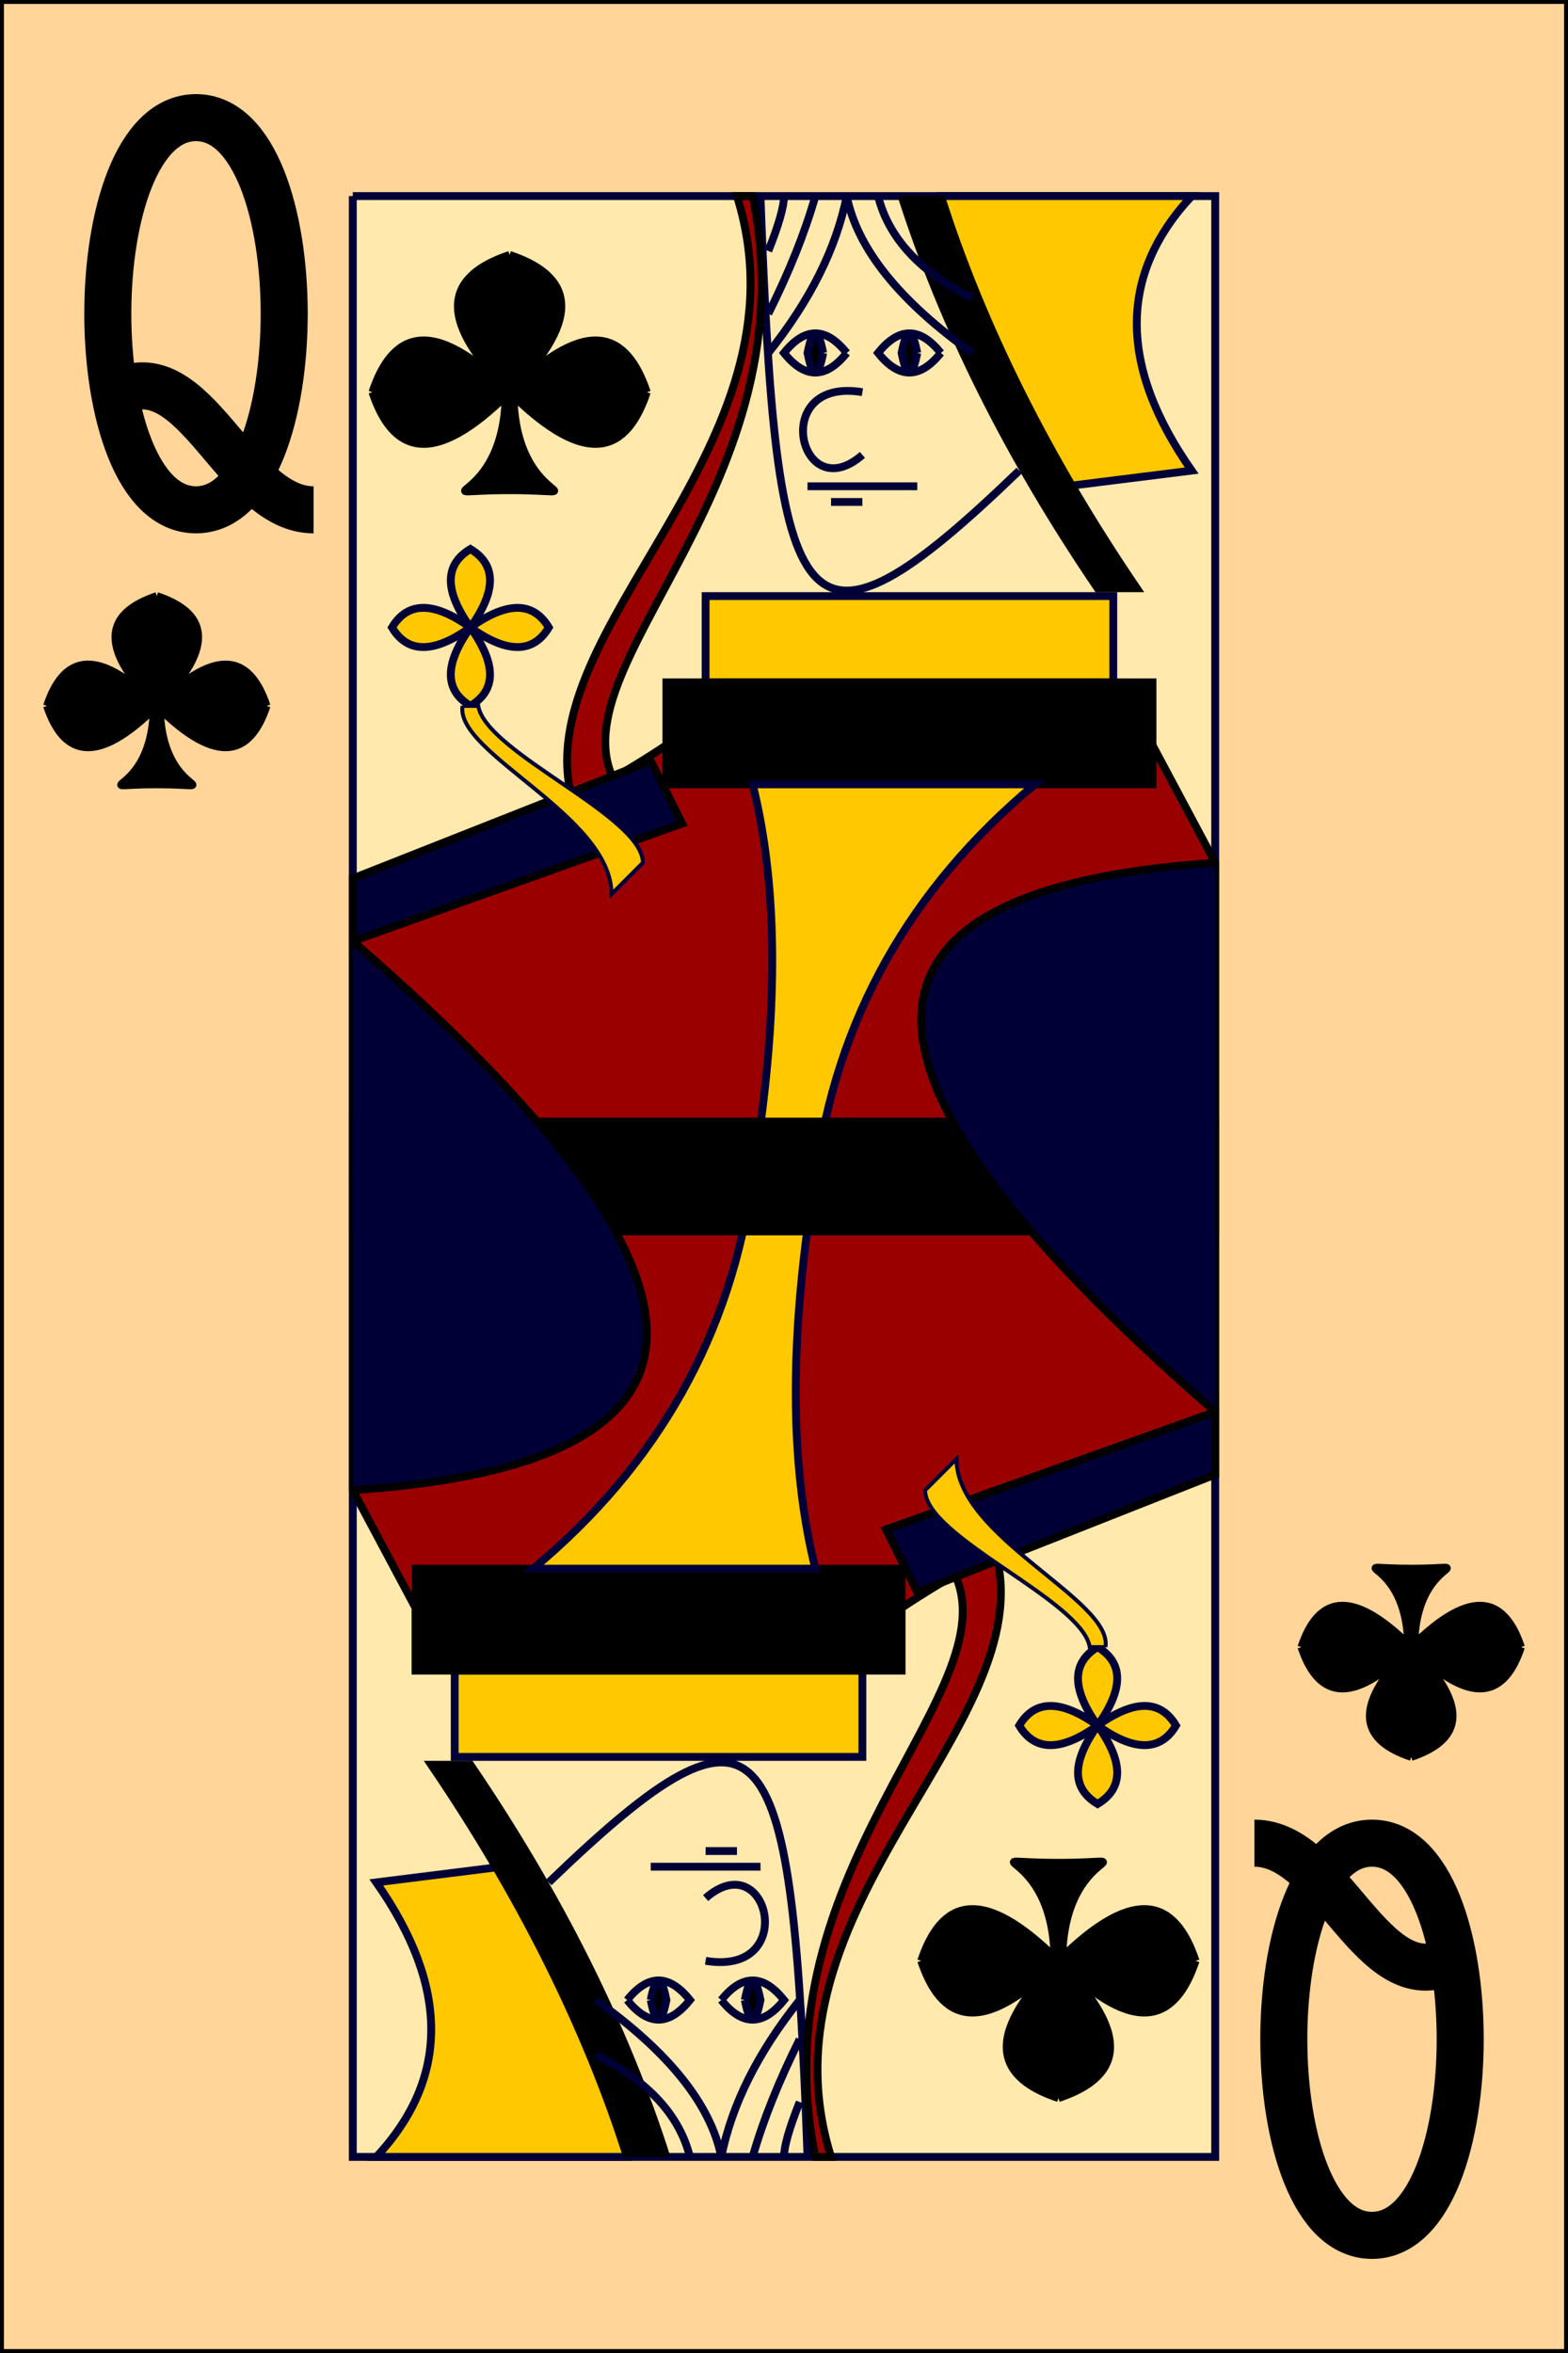 <?xml version="1.0" encoding="utf-8" ?>
<svg baseProfile="full" height="300px" version="1.1" width="200px" xmlns="http://www.w3.org/2000/svg" xmlns:ev="http://www.w3.org/2001/xml-events" xmlns:xlink="http://www.w3.org/1999/xlink"><rect width="100%" height="100%" fill="#808080" stroke="none"/><defs /><g><rect fill="rgb(255,213,153)" height="300px" stroke="rgb(0,0,0)" width="200px" x="0" y="0" /><path d="M 45 25 L 45 275 L 155 275 L 155 25 L 45 25" fill="rgb(255,233,173)" stroke="rgb(0,0,55)" stroke-width="1" /><path d="M 136 62 L 152 60 Q 138 40 152 25 L 120 25 Q 128 50 136 62" fill="rgb(255,200,0)" stroke="rgb(0,0,55)" stroke-width="1" /><path d="M 136 62 L 152 60 Q 138 40 152 25 L 120 25 Q 128 50 136 62" fill="rgb(255,200,0)" stroke="rgb(0,0,55)" stroke-width="1" transform="rotate(180,100,150)" /><path d="M 115 25 Q 123 50 140 75 L 145 75 Q 128 50 120 25" fill="rgb(0,0,0)" stroke="rgb(0,0,0)" stroke-width="1" /><path d="M 115 25 Q 123 50 140 75 L 145 75 Q 128 50 120 25" fill="rgb(0,0,0)" stroke="rgb(0,0,0)" stroke-width="1" transform="rotate(180,100,150)" /><path d="M 108 25 Q 106 35 98 45 M 104 25 Q 102 32 98 40 M 100 25 Q 100 27 98 32 M 108 25 Q 110 35 124 45 M 112 25 Q 114 33 124 38" fill="none" stroke="rgb(0,0,55)" stroke-width="1" /><path d="M 108 25 Q 106 35 98 45 M 104 25 Q 102 32 98 40 M 100 25 Q 100 27 98 32 M 108 25 Q 110 35 124 45 M 112 25 Q 114 33 124 38" fill="none" stroke="rgb(0,0,55)" stroke-width="1" transform="rotate(180,100,150)" /><path d="M 97 25 C 99 80 102 87 130 60" fill="none" stroke="rgb(0,0,55)" stroke-width="1" /><path d="M 97 25 C 99 80 102 87 130 60" fill="none" stroke="rgb(0,0,55)" stroke-width="1" transform="rotate(180,100,150)" /><path d="M 110 50 C 98 48 102 65 110 58" fill="none" stroke="rgb(0,0,55)" stroke-width="1" /><path d="M 110 50 C 98 48 102 65 110 58" fill="none" stroke="rgb(0,0,55)" stroke-width="1" transform="rotate(180,100,150)" /><path d="M 120 45 Q 116 50 112 45 Q 116 40 120 45 " fill="none" stroke="rgb(0,0,55)" stroke-width="1" /><path d="M 120 45 Q 116 50 112 45 Q 116 40 120 45 " fill="none" stroke="rgb(0,0,55)" stroke-width="1" transform="rotate(180,100,150)" /><path d="M 117 45 Q 116 50 115 45 Q 116 40 117 45 " fill="rgb(0,0,0)" stroke="rgb(0,0,55)" stroke-width="1" /><path d="M 117 45 Q 116 50 115 45 Q 116 40 117 45 " fill="rgb(0,0,0)" stroke="rgb(0,0,55)" stroke-width="1" transform="rotate(180,100,150)" /><path d="M 108 45 Q 104 50 100 45 Q 104 40 108 45 " fill="none" stroke="rgb(0,0,55)" stroke-width="1" /><path d="M 108 45 Q 104 50 100 45 Q 104 40 108 45 " fill="none" stroke="rgb(0,0,55)" stroke-width="1" transform="rotate(180,100,150)" /><path d="M 105 45 Q 104 50 103 45 Q 104 40 105 45 " fill="rgb(0,0,0)" stroke="rgb(0,0,55)" stroke-width="1" /><path d="M 105 45 Q 104 50 103 45 Q 104 40 105 45 " fill="rgb(0,0,0)" stroke="rgb(0,0,55)" stroke-width="1" transform="rotate(180,100,150)" /><path d="M 117 62 L 103 62" fill="rgb(0,0,0)" stroke="rgb(0,0,55)" stroke-width="1" /><path d="M 117 62 L 103 62" fill="rgb(0,0,0)" stroke="rgb(0,0,55)" stroke-width="1" transform="rotate(180,100,150)" /><path d="M 110 64 L 106 64" fill="rgb(0,0,0)" stroke="rgb(0,0,55)" stroke-width="1" /><path d="M 110 64 L 106 64" fill="rgb(0,0,0)" stroke="rgb(0,0,55)" stroke-width="1" transform="rotate(180,100,150)" /><path d="M 155 110 L 147 95 L 85 95 Q 67 107 45 112 L 45 150 L 155 150 Z" fill="rgb(155,0,0)" stroke="rgb(0,0,0)" stroke-width="1" /><path d="M 155 110 L 147 95 L 85 95 Q 67 107 45 112 L 45 150 L 155 150 Z" fill="rgb(155,0,0)" stroke="rgb(0,0,0)" stroke-width="1" transform="rotate(180,100,150)" /><path d="M 90 76 L 142 76 L 142 87 L 90 87 Z" fill="rgb(255,200,0)" stroke="rgb(0,0,55)" stroke-width="1" /><path d="M 90 76 L 142 76 L 142 87 L 90 87 Z" fill="rgb(255,200,0)" stroke="rgb(0,0,55)" stroke-width="1" transform="rotate(180,100,150)" /><path d="M 85 87 L 147 87 L 147 100 L 85 100 Z" fill="rgb(0,0,0)" stroke="rgb(0,0,0)" stroke-width="1" /><path d="M 85 87 L 147 87 L 147 100 L 85 100 Z" fill="rgb(0,0,0)" stroke="rgb(0,0,0)" stroke-width="1" transform="rotate(180,100,150)" /><path d="M 96 100 Q 101 120 96 150 L 104 150 Q 108 120 132 100 Z" fill="rgb(255,200,0)" stroke="rgb(0,0,55)" stroke-width="1" /><path d="M 96 100 Q 101 120 96 150 L 104 150 Q 108 120 132 100 Z" fill="rgb(255,200,0)" stroke="rgb(0,0,55)" stroke-width="1" transform="rotate(180,100,150)" /><path d="M 45 143 L 155 143 L 155 157 L 45 157 Z" fill="rgb(0,0,0)" stroke="rgb(0,0,0)" stroke-width="1" /><path d="M 94 25 C 104 57 67 80 73 102 L 80 102 C 67 87 104 64 96 25 Z" fill="rgb(155,0,0)" stroke="rgb(0,0,0)" stroke-width="1" /><path d="M 94 25 C 104 57 67 80 73 102 L 80 102 C 67 87 104 64 96 25 Z" fill="rgb(155,0,0)" stroke="rgb(0,0,0)" stroke-width="1" transform="rotate(180,100,150)" /><path d="M 83 97 L 45 112 L 45 120 L 87 105 Z" fill="rgb(0,0,55)" stroke="rgb(0,0,0)" stroke-width="1" /><path d="M 83 97 L 45 112 L 45 120 L 87 105 Z" fill="rgb(0,0,55)" stroke="rgb(0,0,0)" stroke-width="1" transform="rotate(180,100,150)" /><path d="M 155 110 Q 80 115 155 180" fill="rgb(0,0,55)" stroke="rgb(0,0,0)" stroke-width="1" /><path d="M 155 110 Q 80 115 155 180" fill="rgb(0,0,55)" stroke="rgb(0,0,0)" stroke-width="1" transform="rotate(180,100,150)" /><path d="M 60 80 Q 55 73 60 70 Q 65 73 60 80 Q 53 85 50 80 Q 53 75 60 80 Q 67 85 70 80 Q 67 75 60 80 Q 55 87 60 90 Q 65 87 60 80" fill="rgb(255,200,0)" stroke="rgb(0,0,55)" stroke-width="1" /><path d="M 60 80 Q 55 73 60 70 Q 65 73 60 80 Q 53 85 50 80 Q 53 75 60 80 Q 67 85 70 80 Q 67 75 60 80 Q 55 87 60 90 Q 65 87 60 80" fill="rgb(255,200,0)" stroke="rgb(0,0,55)" stroke-width="1" transform="rotate(180,100,150)" /><path d="M 59 90 C 58 96 78 104 78 114 L 82 110 C 82 104 62 96 61 90 L 59 90" fill="rgb(255,200,0)" stroke="rgb(0,0,55)" stroke-width="0.5" /><path d="M 59 90 C 58 96 78 104 78 114 L 82 110 C 82 104 62 96 61 90 L 59 90" fill="rgb(255,200,0)" stroke="rgb(0,0,55)" stroke-width="0.5" transform="rotate(180,100,150)" /><path d="M 65 32.5 C 57.5 35.0 55.0 40.0 65 50 C 75.0 40.0 72.5 35.0 65 32.5 M 82.5 50 C 80.0 42.5 75.0 40.0 65 50 C 75.0 60.0 80.0 57.5 82.5 50 M 47.5 50 C 50.0 42.5 55.0 40.0 65 50 C 55.0 60.0 50.0 57.5 47.5 50 M 64.5 50 C 64.5 65.0 52.5 62.5 65 62.5 C 77.5 62.5 65.5 65.0 65.5 50" fill="rgb(0,0,0)" stroke="rgb(0,0,0)" stroke-width="1" /><path d="M 20 76 C 14 78 12 82 20 90 C 28 82 26 78 20 76 M 34 90 C 32 84 28 82 20 90 C 28 98 32 96 34 90 M 6 90 C 8 84 12 82 20 90 C 12 98 8 96 6 90 M 19.6 90 C 19.6 102 10 100 20 100 C 30 100 20.4 102 20.4 90" fill="rgb(0,0,0)" stroke="rgb(0,0,0)" stroke-width="1" /><path d="M 180 196 C 174 198 172 202 180 210 C 188 202 186 198 180 196 M 194 210 C 192 204 188 202 180 210 C 188 218 192 216 194 210 M 166 210 C 168 204 172 202 180 210 C 172 218 168 216 166 210 M 179.6 210 C 179.6 222 170 220 180 220 C 190 220 180.4 222 180.4 210" fill="rgb(0,0,0)" stroke="rgb(0,0,0)" stroke-width="1" transform="rotate(180,180,210)" /><path d="M 135 232.5 C 127.5 235.0 125.0 240.0 135 250 C 145.0 240.0 142.5 235.0 135 232.5 M 152.5 250 C 150.0 242.5 145.0 240.0 135 250 C 145.0 260.0 150.0 257.5 152.5 250 M 117.5 250 C 120.0 242.5 125.0 240.0 135 250 C 125.0 260.0 120.0 257.5 117.5 250 M 134.5 250 C 134.5 265.0 122.5 262.5 135 262.5 C 147.5 262.5 135.5 265.0 135.5 250" fill="rgb(0,0,0)" stroke="rgb(0,0,0)" stroke-width="1" transform="rotate(180,135,250)" /><path d="M 25 15 C 40 15 40 65 25 65 C 10 65 10 15 25 15 M 15 50 C 25 45 30 65 40 65" fill="none" stroke="rgb(0,0,0)" stroke-width="6" /><path d="M 175 235 C 190 235 190 285 175 285 C 160 285 160 235 175 235 M 165 270 C 175 265 180 285 190 285" fill="none" stroke="rgb(0,0,0)" stroke-width="6" transform="rotate(180,175,260)" /></g></svg>
